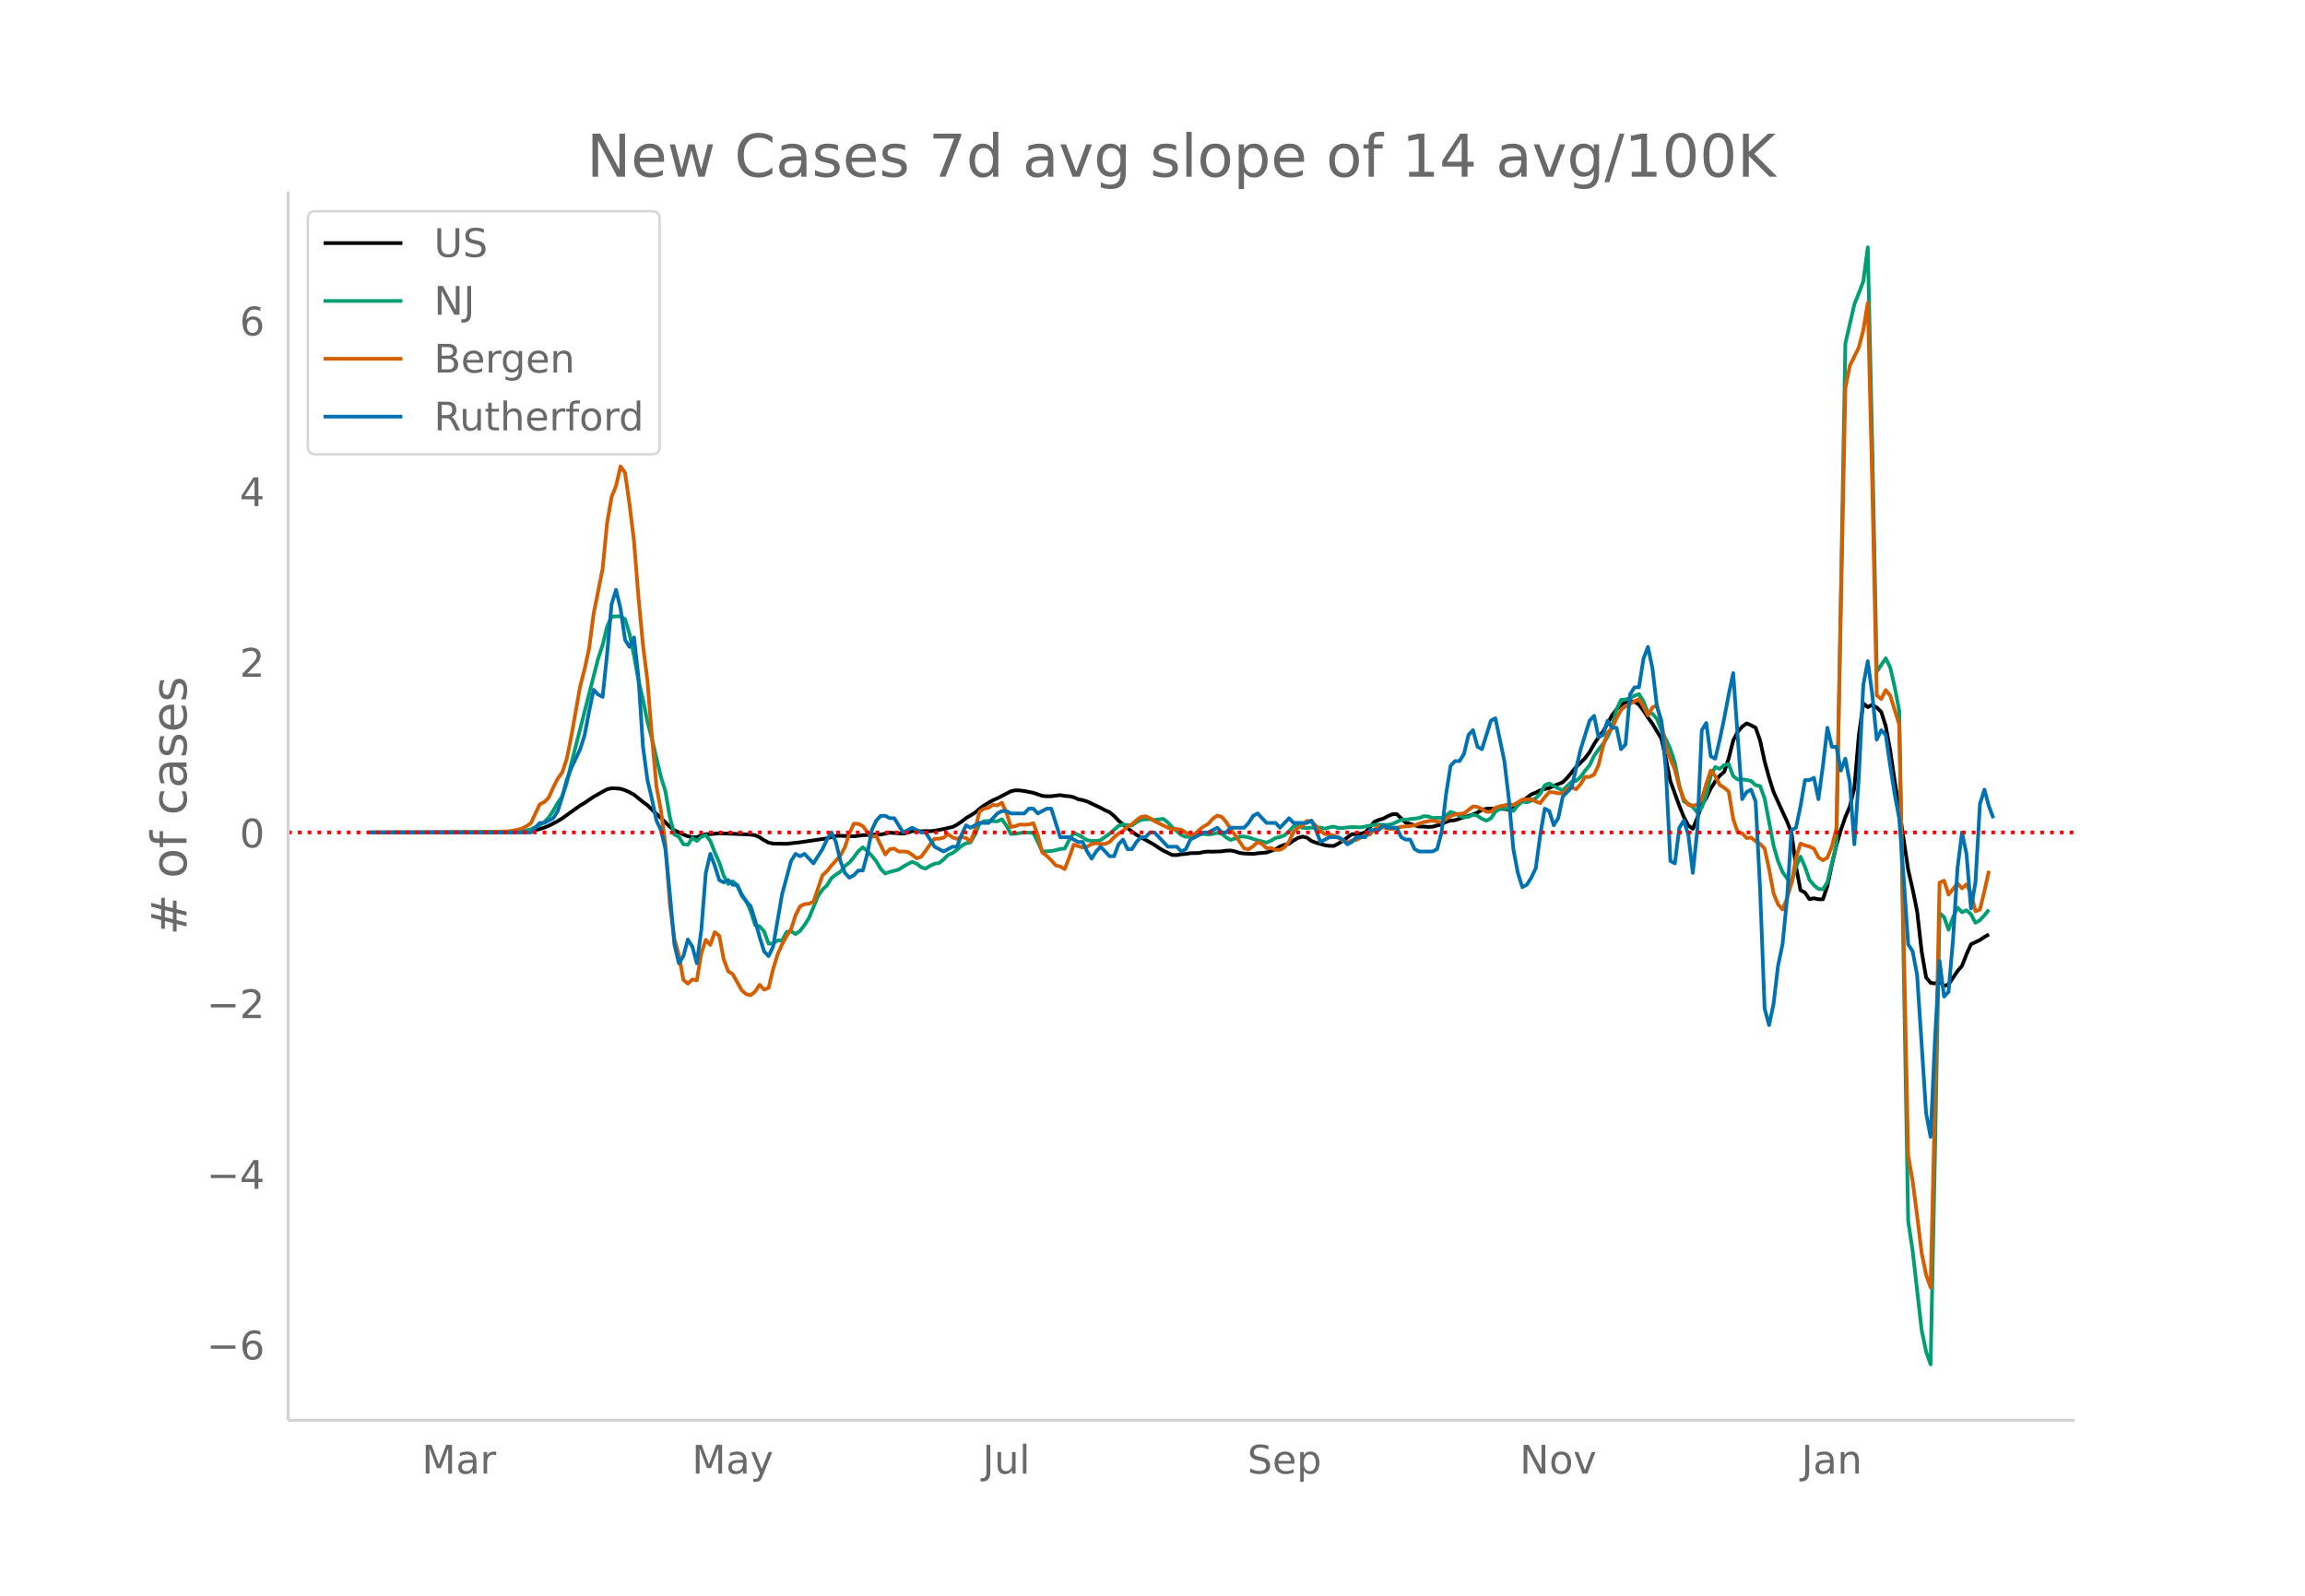 <svg height="864" viewBox="0 0 936 648" width="1248" xmlns="http://www.w3.org/2000/svg" xmlns:xlink="http://www.w3.org/1999/xlink"><defs><style>*{stroke-linecap:butt;stroke-linejoin:round}</style></defs><g id="figure_1"><path d="M0 648h936V0H0z" fill="#fff" id="patch_1"/><g id="axes_1"><path d="M117 576.72h725.4V77.76H117z" fill="none" id="patch_2"/><path clip-path="url(#pb5a81a6f9a)" d="M149.973 338.04l52.829-.105 7.287-.188 3.643-.166 1.822-.177 1.822-.31 1.821-.46 1.822-.578 1.822-.725 3.643-1.897 1.822-1.119 7.287-5.229 1.821-1.062 3.644-2.495 5.465-3.033 1.821-.4 1.822.044 1.822.176 1.821.566 1.822.823 1.822.998 3.643 2.955 1.822 1.327 3.643 3.54 1.822 1.61 3.643 3.612 1.822 1.415 3.644 1.7 1.821.705 1.822.48 1.822-.067 1.821-.726 1.822-.499 1.822-.044 3.643-.325 7.287.258 5.465.263 1.822.263 1.821.84 1.822 1.195 1.822.96 1.822.398 5.465.08 5.465-.612 10.93-1.597 3.643-.997 1.822-.05 5.465.207 3.643-.47 3.644-.125 1.822-.137 1.821.02 3.644-.757 5.465.398 1.821-.392 1.822-.647 1.822-.045 1.822.122 1.821-.086 1.822.053 1.822-.178 3.643-.703 3.643-.845 1.822-.907 1.822-1.256 1.822-1.411 3.643-2.189 1.822-1.585 1.821-1.367 3.644-2.144 1.821-.774 5.465-2.853 1.822-.393 1.822.053 1.822.243 3.643.719 3.643 1.24 1.822.172 1.822-.019 3.643-.46 1.822.319 1.822.144 1.821.405 1.822.803 1.822.365 1.821.554 5.465 2.57 1.822.996 1.822.8 1.822 1.481 1.821 1.942 1.822 1.543 1.822 1.384 1.821 1.546 1.822 1.283 7.287 4.07 1.822 1.268 1.821 1.088 3.644 1.772 1.821.01 1.822-.331 1.822-.128 1.821-.304 3.644-.07 1.821-.443 1.822-.136 1.822.047 3.643-.138 1.822-.28 1.822-.056 1.821.358 1.822.625 1.822.232 3.643.15 1.822-.258 3.643-.3 3.644-1.33 1.821-1.115 1.822-.721 1.822-.388 1.821-1.337 1.822-1.042 1.822-.524 1.822.421 1.821 1.361 1.822.672 3.643 1.04 1.822.26 1.822.026 1.821-.964 1.822-1.134 3.644-2.666 3.643-.166 1.822-.62 1.821-1.93 1.822-2.298 1.822-.79 1.821-.52 1.822-.993 1.822-.769 1.821-.088 3.644 3.501 5.465 1.574 1.822-.003 1.821.155 1.822-.094 3.643-.95 1.822-1.01 1.822-.526 1.822-.144 3.643-1.279 1.822-.453 1.821-.623 1.822-.758 1.822-1.091 1.821-.46 1.822-.074 3.644.156 1.821-.025 1.822.365 1.822-.49 1.821-1.69 3.644-2.679 1.821-1.386 1.822-.706 1.822-.946 1.822-.532 1.821-.41 1.822-.853 3.643-1.459 1.822-1.81 3.643-4.412 3.644-3.624 1.821-2.425 1.822-3.283 1.822-2.725 1.822-2.348 3.643-6.572 1.822-2.42 1.821-1.833 1.822-1.106 1.822-.39 1.821.178 1.822 1.225 1.822 2.413 1.822 2.81 1.821 2.553 3.644 6.029 1.821 8.244 1.822 9.063 3.643 10.035 1.822 4.515 1.822 3.414 1.822 1.335 1.821-4.423 1.822-5.36 1.822-2.709 1.821-3.857 1.822-2.893 1.822-2.307 1.821-1.579 1.822-5.489 1.822-7.229 1.822-3.5 1.821-2.114 1.822-1.35 1.822.789 1.821.98 1.822 5.223 1.822 8.441 1.821 6.629 1.822 5.824 3.643 8.017 1.822 3.917 1.822 4.738 1.822 13.56 1.821 9.605 1.822 1.008 1.822 2.661 1.821-.37 1.822.416 1.822-.012 1.821-5.376 1.822-8.808 1.822-7.66 1.822-6.277 1.821-5.26 1.822-4.27 1.822-7.439 1.821-21.427 1.822-13.008 1.822 1.505 1.821-.956 1.822 1.145 1.822 1.75 1.822 5.757 1.821 9.964 1.822 12.434 1.822 11.506 3.643 24.433 1.822 7.954 1.821 8.985 1.822 16.18 1.822 10.62 1.822 2.206 1.821.236 1.822-.753 1.822 1.776 1.821-.643 3.644-5.407 1.821-2.107 1.822-4.696 1.822-4.063 3.643-1.752 1.822-1.252 1.822-1.014h0" fill="none" stroke="#000" stroke-linecap="round" stroke-width="1.5" id="line2d_1"/><path clip-path="url(#pb5a81a6f9a)" d="M149.973 338.04l54.65-.098 5.466-.227 1.821-.187 1.822-.32 1.822-.474 3.643-1.772 1.822-1.1 1.822-1.927 1.821-2.787 1.822-3.15 1.822-2.579 1.821-5.418 1.822-7.823 10.93-42.716 1.822-5.523 1.822-7.427 1.821-4.138 3.644-.113 1.821 1.152 1.822 6.005 1.822 8.844 1.822 10.066 1.821 7.745 1.822 9.031 1.822 6.939 3.643 15.472 1.822 5.834 1.821 10.564 1.822 6.92 1.822.998 1.822 2.964 1.821.229 1.822-2.771 1.822 1.228 1.821-1.674 1.822-.709 1.822 2.365 1.821 4.64 1.822 4.144 1.822 5.35 1.822 3.367 1.821-1.1 1.822 1.713 1.822 4.112 1.821 2.152 1.822 4.116 1.822 5.699 1.821.51 1.822 2.081 1.822 4.945 1.822-.058 1.821-1.254 1.822.046 1.822-3.434 1.821-.37 1.822 1.186 1.822-1.272 1.821-2.394 1.822-2.86 3.643-8.862 1.822-2.661 1.822-1.716 1.822-2.95 1.821-1.453 1.822-1.133 1.822-2.353 1.821-1.34 1.822-2.219 1.822-2.44 1.821-1.622 1.822 1.529 1.822 1.946 1.822 2.251 1.821 3.114 1.822 1.837 1.822-.643 3.643-.95 1.822-1.196 1.821-1.04 1.822-.883 1.822.689 1.822 1.463 1.821.551 1.822-1.138 1.822-.842 1.821-.273 1.822-1.447 1.822-1.837 1.821-.733 1.822-1.397 1.822-1.57 1.822-1.026 1.821-.354 1.822-3.185 1.822-4.385 1.821-1.043 1.822-.125 3.643.19 1.822-.851 1.822 2.56 1.821 3.394 1.822-.124 3.644-.456 3.643.14 1.822 3.668 1.821 3.941 3.644-.239 1.821-.332 1.822-.494 1.822-.169 1.822-3.493 1.821-2.815 1.822.749 1.822.995 1.821 1.18 1.822.27 1.822.035 1.821-.342 3.644-2.588 3.643-3.177 1.822-.633 1.822.297 1.821.153 1.822-1.346 1.822-.923 1.821-.22 1.822-.089 1.822.335 3.643-.434 1.822 1.499 1.822 1.968 3.643 3.09 1.822.75 1.821-.173 1.822-.683 1.822-.263 1.821-.063 1.822.185 1.822-.184 1.822-.503 1.821.38 1.822 1.523 1.822 1.015 1.821-.601 1.822-.725 1.822-.061 1.821.394 3.644 1.166 3.643.894 1.822-.764 1.822-1.083 1.821-.42 1.822-.683 1.822-1.65 1.821-1.987 1.822-.19 1.822.776 1.822.09 3.643-.252 1.822.114 1.821.406 1.822-.52 1.822-.292 1.821.555 1.822-.018 1.822-.239 1.822-.125 3.643.091 5.465-.997 1.822-.08 3.643.138 1.822-.4 3.643-1.688 1.822-.072 5.465-.673 1.822-.724 1.821.085 1.822.665 1.822-.153 1.821.068 1.822-.94 1.822-1.499 1.822.613 1.821.98 1.822.655 1.822-.24 1.821-.913 1.822.492 1.822 1.242 1.821.744 1.822-.933 1.822-2.721 1.822-1.19 1.821-.233 1.822.404 1.822.762 1.821-2.325 1.822-1.566 1.822.408 1.821-.729 1.822-1.015 1.822-1.841 1.822-3.386 1.821-.737 3.644 2.005 1.821.784 3.644-3.507 1.821-.34 1.822-1.62 1.822-2.549 1.821-2.153 1.822-3.902 1.822-2.54 1.822-2.237 1.821-2.88 1.822-3.985 1.822-7.182 1.821-3.822 1.822-.16 1.822-.574 1.821-.983 1.822-.641 1.822 2.944 1.822 4.703 1.821.335 1.822 2.054 1.822 4.62 1.821 3.694 1.822 3.993 1.822 5.544 1.821 9.3 1.822 6.38 1.822.936 1.822 1.32 1.821 2.22 1.822-1.93 1.822-5.065 1.821-7.897 1.822-3.527 1.822.733 1.821-1.545 1.822-.38 1.822 4.869 1.822 1.391 1.821-.072 1.822.241 1.822.428 1.821 1.686 1.822.38 1.822 4.99 3.643 19.177 1.822 6.31 1.821 4.445 1.822 2.557 1.822 1.852 1.822-6.567 1.821-4.118 1.822 4.154 1.822 5.257 1.821 2.185 1.822 1.523 1.822.143 1.821-2.89 3.644-15.22 3.643-203.525 3.644-15.837 1.821-4.558 1.822-4.873 1.822-13.78 1.821 80.61 1.822 91.681 3.644-5.42 1.821 3.734 1.822 8.004 1.822 9.523 3.643 207.19 1.822 12.22 3.643 32.07 1.822 8.83 1.822 5.158 1.821-87.99 1.822-95.289 1.822 1.648 1.821 5.116 1.822-5.03 1.822-3.941 1.821 1.863 1.822-.76 1.822 1.614 1.821 3.437 1.822-1.049 1.822-1.978 1.822-2.31h0" fill="none" stroke="#009e73" stroke-linecap="round" stroke-width="1.5" id="line2d_2"/><path clip-path="url(#pb5a81a6f9a)" d="M149.973 338.04l43.72-.095 7.287-.133 5.465-.247 3.644-.588 1.821-.53 1.822-.93 1.822-1.233 3.643-7.7 1.822-.872 1.822-1.878 1.821-4.077 1.822-3.585 1.822-2.522 1.821-5.462 1.822-8.97 3.644-20.578 1.821-6.998 1.822-8.478 1.822-13.958 3.643-18.226 1.822-18.624 1.821-10.564 1.822-4.57 1.822-7.852 1.821 2.617 1.822 12.745 1.822 15.077 1.822 22.93 1.821 19.23 1.822 14.585 1.822 22.758 1.821 20.065 1.822 9.71 1.822 13.75 1.821 24.542 1.822 13.977 1.822 6.449 1.822 10.07 1.821 1.536 1.822-1.706 1.822.379 1.821-10.943 1.822-5.52 1.822 2.087 1.821-5.177 1.822 1.46 1.822 9.615 1.822 4.818 1.821 1.137 3.644 6.506 1.821 1.63 1.822.437 1.822-1.517 1.821-2.712 1.822 1.972 1.822-.74 1.822-7.548 1.821-6.03 1.822-4.116 1.822-3.3 1.821-2.826 1.822-5.614 1.822-3.66 1.821-.892 1.822-.19 1.822-.777 3.643-10.753 1.822-1.67 1.822-2.275 3.643-4.078 1.822-3.394 1.821-5.576 1.822-3.964 1.822.057 1.821.91 1.822 2.485 1.822 1.84 1.822-.285 3.643 7.491 1.822-2.124 1.821-.284 1.822 1.232 1.822-.038 1.821.152 1.822 1.195 1.822 1.441 1.822-.645 1.821-2.427 1.822-2.636 1.822-2.276 1.821.019 1.822-.417 1.822-1.442 1.821 1.328 1.822.607 1.822-.816 1.822.455 1.821 1.423 1.822-4.59 1.822-7.624 1.821-1.119 1.822-.398 1.822-1.176 1.821.228 1.822-1.12 1.822 4.06 1.821 5.84 1.822-.36 1.822-.664 1.822.095 1.821-.114 1.822-.512 1.822 4.855 1.821 7.018 1.822 1.384 1.822 1.82 1.821 2.05 1.822.473 1.822 1.043 1.822-4.646 1.821-5.273 3.644 1.138 1.821-.341 1.822-1.024 1.822-.398 1.821.379 1.822-.057 1.822-.797 1.822-1.877 1.821-1.555 1.822-1.1 1.822-1.67 1.821-1.023 1.822-1.612 1.822-1.328 1.821-.285 1.822.778 1.822 1.195 5.465 2.693 1.822.569 1.821-.019 1.822.322 3.643 2.2 1.822-.569 1.822-1.63 1.821-1.423 1.822-.986 1.822-2.143 1.822-1.233 1.821.474 1.822 2.124 1.822 2.997 1.821 2.37 3.644 5.33 1.821.398 1.822-1.29 1.822-1.63 1.822.777 1.821 1.65 1.822-.038 1.822.74 1.821-.02 1.822-1.024 1.822-2.294 1.821-3.926 1.822-1.707 1.822-.872 1.822-1.935 1.821.247 1.822 1.706 1.822 2.106 1.821 1.346 1.822.02 1.822.644 1.821.853 1.822 1.176 1.822.588 1.822-.664 1.821-.246 3.644-2.03 1.821-.208 1.822-1.935 1.822-1.479 3.643 1.005 1.822.171 3.643-.872 3.644-.36 1.821-.266 3.644-1.309 3.643-.607 1.822.455 1.821.19 3.644-2.465 1.822-.645 1.821-.285 1.822-.151 3.643-2.845 1.822.227 1.822.854 1.821 1.1 1.822-.02 1.822-1.63 1.822-.588 1.821-.342 1.822-.512 1.822.323 3.643-2.181 3.643-.114 1.822.891 1.822.664 1.822-2.446 1.821-2.03 1.822.076 1.822.398 1.821-.018 1.822-1.821 1.822-.607 1.821.815 1.822-2.143 1.822-2.882 1.821-.02 1.822-.948 1.822-3.944 1.822-7.606 1.821-5.5 1.822-1.687 1.822-4.21 1.821-3.244 1.822-1.555 5.465-2.902 1.822 3.035 1.822 3.66 1.821-3.319 1.822-.796 1.822 7.055 1.821 9.862 1.822 4.95 1.822 4.134 1.821 7.245 1.822 4.78 1.822 2.389 1.822.208 1.821-.17 1.822-2.428 1.822-6.145 1.821-5.443 1.822 2.295 1.822 3.566 1.821 1.119 1.822 1.574 1.822 11.113 1.822 5.425 1.821.398 1.822 1.953 1.822-.19 1.821 1.442 1.822 1.119 1.822 1.896 1.821 8.307 1.822 9.9 1.822 4.438 1.821 2.086 1.822-4.532 1.822-6.202 1.822-10.298 1.821-5.747 1.822.74 1.822.493 1.821.853 1.822 3.49 1.822 1.214 1.821-1.1 1.822-4.514 1.822-7.358 3.643-178.692 1.822-9.199 3.643-7.396 1.822-7.017 1.822-11.02 1.821 73.681 1.822 85.648 1.822 1.48 1.822-3.623 1.821 2.238 3.644 11.72 3.643 174.937 1.822 10.602 1.821 13.958 1.822 15.097 1.822 8.933 1.822 5.082 1.821-77.568 1.822-86.786 1.822-.815 1.821 5.651 3.644-4.532 1.821 1.991 1.822-1.593 1.822 3.622 1.821 7.302 1.822-.74 1.822-7.529 1.822-8.193h0" fill="none" stroke="#d55e00" stroke-linecap="round" stroke-width="1.5" id="line2d_3"/><path clip-path="url(#pb5a81a6f9a)" d="M149.973 338.04h65.58l3.644-3.864h1.822l3.643-1.932 1.822-2.898 1.822-5.796 1.821-6.761 1.822-4.83 3.644-7.727 1.821-5.796 1.822-9.66 1.822-8.693 1.821 1.932 1.822.966 1.822-17.387 1.821-20.285 1.822-5.795 1.822 7.727 1.821 12.557 1.822 2.898 1.822-3.864 1.822 16.421 1.821 28.013 1.822 13.523 1.822 7.727 1.821 8.694 1.822 3.863 1.822 7.728 1.821 18.353 1.822 20.285 1.822 7.727 1.822-2.898 1.821-6.761 1.822 2.897 1.822 6.762 1.821-13.523 1.822-23.183 1.822-7.727 1.821 4.83 1.822 5.795 1.822.966 1.822-.966 1.821 1.932h1.822l1.822 3.864 1.821 2.898 1.822 1.932 1.822 5.795 1.821 6.762 1.822 5.795 1.822 1.932 1.822-3.864 3.643-21.25 3.643-13.523 1.822-2.898 1.822.966 1.821-.966 3.644 3.864 3.643-5.796 1.822-3.864 1.822-2.898 1.821 3.864 1.822 7.728 1.822 4.83 1.821 1.931 1.822-.966 1.822-1.932h1.821l1.822-6.761 1.822-9.66 1.822-3.863 1.821-1.932h1.822l1.822.966h1.821l3.644 5.795 3.643-1.931 3.644 1.931h1.821l3.644 5.796 3.643 1.932 3.643-1.932h1.822l1.822-4.83 1.822-3.863 1.821.966 3.644-1.932h3.643l3.643-3.864 1.822-.966h1.822l1.821.966h5.466l1.821-1.932h1.822l1.822 1.932 3.643-1.932h1.822l3.643 11.591h3.644l3.643 1.932h1.822l1.821 3.864 1.822 2.898 1.822-2.898 1.821-1.932 3.644 3.864h1.822l1.821-4.83 1.822-1.932 1.822 3.864h1.821l1.822-2.898 1.822-1.932h1.821l1.822-1.932h1.822l5.465 5.796h3.643l1.822 1.932 1.822-.966 1.821-3.864 5.465-2.898h1.822l3.644-1.931 1.821 1.931h1.822l1.822-1.931h5.465l1.821-1.932 1.822-2.898 1.822-.966 3.643 3.864h3.644l1.821 1.932 3.644-3.864 1.821 1.932h5.466l1.821-.966 1.822 3.863 1.822 4.83 3.643-1.932h3.643l1.822.966 1.822 1.932 1.822-.966 1.821-1.932h3.644l1.821-2.898h3.644l1.821-1.931 1.822.966h3.643l1.822 3.863 1.822.966h1.822l1.821 3.864 1.822.966h5.465l1.822-.966 1.821-6.762 1.822-15.455 1.822-11.59 1.822-1.933h1.821l1.822-2.898 1.822-7.727 1.821-1.932 1.822 6.762 1.822.966 3.643-11.592 1.822-.966 3.643 17.387 1.822 15.455 1.822 20.285 1.821 9.66 1.822 5.795 1.822-.966 1.821-2.898 1.822-3.863 1.822-13.524 1.822-10.625 1.821.966 1.822 5.796 1.822-2.898 1.821-8.694 3.644-3.863 3.643-15.455 3.643-11.592 1.822-1.932 1.822 8.694 1.822-.966 1.821-5.796 1.822 2.898h1.822l1.821 8.694 1.822-1.932 1.822-20.285 1.821-2.898h1.822l1.822-11.591 1.822-4.83 1.821 8.694 1.822 15.455 1.822 5.795 1.821 20.285 1.822 36.706 1.822.966 1.821-14.49 1.822-2.897 1.822 5.795 1.822 15.455 1.821-17.387 1.822-40.569 1.822-2.898 1.821 13.523 1.822.966 1.822-7.727 1.821-8.694 1.822-9.659 1.822-8.693 3.643 51.194 1.822-2.898 1.822-.965 1.821 4.83 1.822 35.739 1.822 48.297 1.821 6.761 1.822-8.693 1.822-15.455 1.821-8.693 1.822-18.353 1.822-28.013 1.822-.965 1.821-8.694 1.822-10.625h1.822l1.821-.966 1.822 8.693 1.822-13.523 1.821-15.455 1.822 7.728h1.822l1.822 9.659 1.821-4.83 1.822 9.66 1.822 25.114 1.821-27.046 1.822-37.672 1.822-9.66 1.821 13.524 1.822 18.353 1.822-3.864 1.822 1.932 1.821 12.557 1.822 11.591 1.822 9.66 1.821 24.148 1.822 27.047 1.822 2.897 1.821 9.66 3.644 56.024 1.822 9.66 1.821-40.57 1.822-30.91 1.822 14.49 1.821-1.933 1.822-21.25 1.822-28.978 1.821-14.49 1.822 8.694 1.822 22.216 1.821-10.625 1.822-31.876 1.822-5.795 1.822 6.761 1.821 4.83h0" fill="none" stroke="#0072b2" stroke-linecap="round" stroke-width="1.5" id="line2d_4"/><path clip-path="url(#pb5a81a6f9a)" d="M117 338.04h725.4" fill="none" stroke="red" stroke-dasharray="1.5,2.475" stroke-width="1.5" id="line2d_5"/><path d="M117 576.72V77.76" fill="none" stroke="#d3d3d3" stroke-linecap="square" stroke-width="1.25" id="patch_3"/><path d="M117 576.72h725.4" fill="none" stroke="#d3d3d3" stroke-linecap="square" stroke-width="1.25" id="patch_4"/><g id="matplotlib.axis_1"><g id="xtick_1"><g transform="matrix(.16 0 0 -.16 171.313 598.378)" fill="#696969" id="text_1"><defs><path d="M9.813 72.906h14.703l18.593-49.61 18.703 49.61h14.704V0H66.89v64.016l-18.797-50h-9.907l-18.796 50V0H9.813z" id="DejaVuSans-77"/><path d="M34.281 27.484q-10.89 0-15.093-2.484-4.204-2.484-4.204-8.5 0-4.781 3.157-7.594 3.156-2.797 8.562-2.797 7.485 0 12 5.297 4.516 5.297 4.516 14.078v2zm17.922 3.72V0H43.22v8.297Q40.14 3.328 35.547.953q-4.594-2.375-11.234-2.375-8.391 0-13.36 4.719Q6 8.016 6 15.922q0 9.219 6.172 13.906 6.187 4.688 18.437 4.688h12.61v.89q0 6.203-4.078 9.594-4.078 3.39-11.453 3.39-4.688 0-9.141-1.124-4.438-1.125-8.531-3.375v8.312q4.921 1.906 9.562 2.844 4.64.953 9.031.953 11.875 0 17.735-6.156 5.86-6.14 5.86-18.64z" id="DejaVuSans-97"/><path d="M41.11 46.297q-1.516.875-3.297 1.281Q36.03 48 33.89 48q-7.625 0-11.703-4.953-4.079-4.953-4.079-14.234V0H9.08v54.688h9.03v-8.5q2.844 4.984 7.375 7.39Q30.031 56 36.531 56q.922 0 2.047-.125 1.125-.11 2.484-.36z" id="DejaVuSans-114"/></defs><use xlink:href="#DejaVuSans-77"/><use x="86.279" xlink:href="#DejaVuSans-97"/><use x="147.559" xlink:href="#DejaVuSans-114"/></g></g><g id="xtick_2"><g transform="matrix(.16 0 0 -.16 280.99 598.378)" fill="#696969" id="text_2"><defs><path d="M32.172-5.078q-3.797-9.766-7.422-12.735-3.61-2.984-9.656-2.984H7.906v7.516h5.282q3.703 0 5.75 1.765Q21-9.766 23.483-3.219l1.61 4.094-22.11 53.813H12.5l17.094-42.766 17.093 42.766h9.516z" id="DejaVuSans-121"/></defs><use xlink:href="#DejaVuSans-77"/><use x="86.279" xlink:href="#DejaVuSans-97"/><use x="147.559" xlink:href="#DejaVuSans-121"/></g></g><g id="xtick_3"><g transform="matrix(.16 0 0 -.16 399.001 598.378)" fill="#696969" id="text_3"><defs><path d="M9.813 72.906h9.859V5.078q0-13.187-5-19.14-5-5.954-16.094-5.954h-3.75v8.297h3.078q6.531 0 9.219 3.672Q9.813-4.39 9.813 5.078z" id="DejaVuSans-74"/><path d="M8.5 21.578v33.11h8.984V21.922q0-7.766 3.016-11.656 3.031-3.875 9.094-3.875 7.265 0 11.484 4.64 4.234 4.64 4.234 12.656v31h8.985V0h-8.984v8.406Q42.047 3.422 37.718 1q-4.313-2.422-10.032-2.422-9.421 0-14.312 5.86Q8.5 10.296 8.5 21.578zM31.11 56z" id="DejaVuSans-117"/><path d="M9.422 75.984h8.984V0H9.422z" id="DejaVuSans-108"/></defs><use xlink:href="#DejaVuSans-74"/><use x="29.492" xlink:href="#DejaVuSans-117"/><use x="92.871" xlink:href="#DejaVuSans-108"/></g></g><g id="xtick_4"><g transform="matrix(.16 0 0 -.16 506.519 598.378)" fill="#696969" id="text_4"><defs><path d="M53.516 70.516V60.89q-5.61 2.687-10.594 4-4.984 1.328-9.625 1.328-8.047 0-12.422-3.125t-4.375-8.89q0-4.845 2.906-7.313 2.907-2.453 11.016-3.97l5.953-1.218q11.031-2.11 16.281-7.406 5.25-5.297 5.25-14.172 0-10.61-7.11-16.078-7.093-5.469-20.812-5.469-5.172 0-11.015 1.172Q13.14.922 6.89 3.219v10.156q6-3.36 11.765-5.078 5.766-1.703 11.328-1.703 8.438 0 13.032 3.312 4.593 3.328 4.593 9.485 0 5.359-3.297 8.39-3.296 3.032-10.812 4.547L27.484 33.5q-11.03 2.188-15.968 6.875-4.922 4.688-4.922 13.047 0 9.672 6.812 15.234 6.813 5.563 18.766 5.563 5.14 0 10.453-.938 5.328-.922 10.89-2.765z" id="DejaVuSans-83"/><path d="M56.203 29.594v-4.39H14.891q.593-9.282 5.593-14.142 5-4.859 13.938-4.859 5.172 0 10.031 1.266 4.86 1.265 9.656 3.812v-8.5Q49.266.734 44.187-.344 39.11-1.422 33.892-1.422q-13.094 0-20.735 7.61-7.64 7.625-7.64 20.625 0 13.421 7.25 21.296Q20.016 56 32.328 56q11.031 0 17.453-7.11 6.422-7.093 6.422-19.296zm-8.984 2.64q-.094 7.36-4.125 11.75-4.032 4.407-10.672 4.407-7.516 0-12.031-4.25-4.516-4.25-5.203-11.97z" id="DejaVuSans-101"/><path d="M18.11 8.203v-29H9.077v75.484h9.031v-8.296q2.844 4.875 7.157 7.234Q29.594 56 35.594 56q9.968 0 16.187-7.906 6.235-7.907 6.235-20.797T51.78 6.484q-6.218-7.906-16.187-7.906-6 0-10.328 2.375-4.313 2.375-7.157 7.25zm30.578 19.094q0 9.906-4.079 15.547-4.078 5.64-11.203 5.64-7.14 0-11.218-5.64-4.079-5.64-4.079-15.547 0-9.906 4.078-15.547 4.079-5.64 11.22-5.64 7.124 0 11.202 5.64t4.078 15.547z" id="DejaVuSans-112"/></defs><use xlink:href="#DejaVuSans-83"/><use x="63.477" xlink:href="#DejaVuSans-101"/><use x="125" xlink:href="#DejaVuSans-112"/></g></g><g id="xtick_5"><g transform="matrix(.16 0 0 -.16 617.108 598.378)" fill="#696969" id="text_5"><defs><path d="M9.813 72.906h13.28l32.329-60.984v60.984h9.562V0h-13.28L19.39 60.984V0H9.813z" id="DejaVuSans-78"/><path d="M30.61 48.39q-7.22 0-11.422-5.64-4.204-5.64-4.204-15.453 0-9.813 4.172-15.453 4.188-5.64 11.453-5.64 7.188 0 11.375 5.655 4.203 5.672 4.203 15.438 0 9.719-4.203 15.406-4.187 5.688-11.375 5.688zm0 7.61q11.718 0 18.406-7.625 6.703-7.61 6.703-21.078 0-13.422-6.703-21.078-6.688-7.64-18.407-7.64-11.765 0-18.437 7.64-6.656 7.656-6.656 21.078 0 13.469 6.656 21.078Q18.844 56 30.609 56z" id="DejaVuSans-111"/><path d="M2.984 54.688H12.5L29.594 8.797l17.093 45.89h9.516L35.687 0H23.485z" id="DejaVuSans-118"/></defs><use xlink:href="#DejaVuSans-78"/><use x="74.805" xlink:href="#DejaVuSans-111"/><use x="135.986" xlink:href="#DejaVuSans-118"/></g></g><g id="xtick_6"><g transform="matrix(.16 0 0 -.16 731.514 598.378)" fill="#696969" id="text_6"><defs><path d="M54.89 33.016V0h-8.984v32.719q0 7.765-3.031 11.61-3.031 3.858-9.078 3.858-7.281 0-11.484-4.64-4.204-4.625-4.204-12.64V0H9.08v54.688h9.03v-8.5q3.235 4.937 7.594 7.374Q30.078 56 35.797 56q9.422 0 14.25-5.828 4.844-5.828 4.844-17.156z" id="DejaVuSans-110"/></defs><use xlink:href="#DejaVuSans-74"/><use x="29.492" xlink:href="#DejaVuSans-97"/><use x="90.771" xlink:href="#DejaVuSans-110"/></g></g></g><g id="matplotlib.axis_2"><g id="ytick_1"><g transform="matrix(.16 0 0 -.16 83.912 552.03)" fill="#696969" id="text_7"><defs><path d="M10.594 35.5h62.593v-8.297H10.594z" id="DejaVuSans-8722"/><path d="M33.016 40.375q-6.641 0-10.532-4.547-3.875-4.531-3.875-12.437 0-7.86 3.875-12.438 3.891-4.562 10.532-4.562 6.64 0 10.515 4.562 3.875 4.578 3.875 12.438 0 7.906-3.875 12.437-3.875 4.547-10.515 4.547zm19.578 30.922v-8.984q-3.719 1.75-7.5 2.671-3.782.938-7.5.938-9.766 0-14.922-6.594-5.14-6.594-5.875-19.922 2.875 4.25 7.219 6.516 4.359 2.266 9.578 2.266 10.984 0 17.36-6.672 6.374-6.657 6.374-18.125 0-11.235-6.64-18.032-6.641-6.78-17.672-6.78-12.657 0-19.344 9.687-6.688 9.703-6.688 28.109 0 17.281 8.204 27.563 8.203 10.28 22.015 10.28 3.719 0 7.5-.734t7.89-2.187z" id="DejaVuSans-54"/></defs><use xlink:href="#DejaVuSans-8722"/><use x="83.789" xlink:href="#DejaVuSans-54"/></g></g><g id="ytick_2"><g transform="matrix(.16 0 0 -.16 83.912 482.726)" fill="#696969" id="text_8"><defs><path d="M37.797 64.313L12.89 25.39h24.906zm-2.594 8.593H47.61V25.391h10.407v-8.203H47.609V0h-9.812v17.188H4.89v9.515z" id="DejaVuSans-52"/></defs><use xlink:href="#DejaVuSans-8722"/><use x="83.789" xlink:href="#DejaVuSans-52"/></g></g><g id="ytick_3"><g transform="matrix(.16 0 0 -.16 83.912 413.422)" fill="#696969" id="text_9"><defs><path d="M19.188 8.297h34.421V0H7.33v8.297q5.609 5.812 15.296 15.594 9.703 9.797 12.188 12.64 4.734 5.313 6.609 9 1.89 3.688 1.89 7.25 0 5.813-4.078 9.469-4.078 3.672-10.625 3.672-4.64 0-9.797-1.61-5.14-1.609-11-4.89v9.969Q13.767 71.78 18.938 73q5.188 1.219 9.485 1.219 11.328 0 18.062-5.672 6.735-5.656 6.735-15.125 0-4.5-1.688-8.531-1.672-4.016-6.125-9.485-1.218-1.422-7.765-8.187-6.532-6.766-18.453-18.922z" id="DejaVuSans-50"/></defs><use xlink:href="#DejaVuSans-8722"/><use x="83.789" xlink:href="#DejaVuSans-50"/></g></g><g id="ytick_4"><g transform="matrix(.16 0 0 -.16 97.32 344.118)" fill="#696969" id="text_10"><defs><path d="M31.781 66.406q-7.61 0-11.453-7.5Q16.5 51.422 16.5 36.375q0-14.984 3.828-22.484 3.844-7.5 11.453-7.5 7.672 0 11.5 7.5 3.844 7.5 3.844 22.484 0 15.047-3.844 22.531-3.828 7.5-11.5 7.5zm0 7.813q12.266 0 18.735-9.703 6.468-9.688 6.468-28.141 0-18.406-6.468-28.11-6.47-9.687-18.735-9.687-12.25 0-18.718 9.688-6.47 9.703-6.47 28.109 0 18.453 6.47 28.14Q19.53 74.22 31.78 74.22z" id="DejaVuSans-48"/></defs><use xlink:href="#DejaVuSans-48"/></g></g><g id="ytick_5"><use xlink:href="#DejaVuSans-50" transform="matrix(.16 0 0 -.16 97.32 274.814)" fill="#696969" id="text_11"/></g><g id="ytick_6"><use xlink:href="#DejaVuSans-52" transform="matrix(.16 0 0 -.16 97.32 205.51)" fill="#696969" id="text_12"/></g><g id="ytick_7"><use xlink:href="#DejaVuSans-54" transform="matrix(.16 0 0 -.16 97.32 136.206)" fill="#696969" id="text_13"/></g><g transform="matrix(0 -.2 -.2 0 75.753 379.813)" fill="#696969" id="text_14"><defs><path d="M51.125 44H36.922l-4.11-16.313h14.313zm-7.328 27.781l-5.078-20.265h14.265L58.11 71.78h7.813L60.89 51.516h15.234V44h-17.14l-4-16.313h15.53V20.22H53.079L48 0h-7.813l5.032 20.219H30.906L25.875 0h-7.86l5.079 20.219H7.719v7.468h17.187L29 44H13.281v7.516h17.625l4.985 20.265z" id="DejaVuSans-35"/><path d="M37.11 75.984V68.5h-8.594q-4.828 0-6.72-1.953-1.874-1.953-1.874-7.031v-4.828h14.797v-6.985H19.922V0H10.89v47.703H2.297v6.984h8.594V58.5q0 9.125 4.25 13.297 4.25 4.187 13.468 4.187z" id="DejaVuSans-102"/><path d="M48.781 52.594v-8.407q-3.812 2.11-7.64 3.157-3.828 1.047-7.735 1.047-8.75 0-13.593-5.547-4.829-5.532-4.829-15.547 0-10.016 4.829-15.563 4.843-5.53 13.593-5.53 3.907 0 7.735 1.046 3.828 1.047 7.64 3.156V2.094Q45.016.344 40.984-.531q-4.015-.89-8.562-.89-12.36 0-19.64 7.765-7.266 7.765-7.266 20.953 0 13.375 7.343 21.031Q20.22 56 33.016 56q4.14 0 8.093-.86 3.953-.843 7.672-2.546z" id="DejaVuSans-99"/><path d="M44.281 53.078v-8.5q-3.797 1.953-7.906 2.922-4.094.984-8.5.984-6.688 0-10.031-2.047-3.344-2.046-3.344-6.156 0-3.125 2.39-4.906 2.391-1.781 9.626-3.39l3.078-.688q9.562-2.047 13.593-5.781 4.032-3.735 4.032-10.422 0-7.625-6.032-12.078-6.03-4.438-16.578-4.438-4.39 0-9.156.86Q10.688.296 5.422 2v9.281q4.984-2.594 9.812-3.89 4.829-1.282 9.579-1.282 6.343 0 9.75 2.172 3.421 2.172 3.421 6.125 0 3.656-2.468 5.61-2.453 1.953-10.813 3.765l-3.125.735q-8.344 1.75-12.062 5.39-3.704 3.64-3.704 9.985 0 7.718 5.47 11.906Q16.75 56 26.811 56q4.97 0 9.36-.734 4.406-.72 8.11-2.188z" id="DejaVuSans-115"/></defs><use xlink:href="#DejaVuSans-35"/><use x="83.789" xlink:href="#DejaVuSans-32"/><use x="115.576" xlink:href="#DejaVuSans-111"/><use x="176.758" xlink:href="#DejaVuSans-102"/><use x="211.963" xlink:href="#DejaVuSans-32"/><use x="243.75" xlink:href="#DejaVuSans-99"/><use x="298.73" xlink:href="#DejaVuSans-97"/><use x="360.01" xlink:href="#DejaVuSans-115"/><use x="412.109" xlink:href="#DejaVuSans-101"/><use x="473.633" xlink:href="#DejaVuSans-115"/></g></g><g transform="matrix(.24 0 0 -.24 238.224 71.76)" fill="#696969" id="text_15"><defs><path d="M4.203 54.688h8.985l11.234-42.672 11.172 42.672h10.593l11.235-42.672 11.187 42.672h8.985L63.28 0H52.688L40.922 44.828 29.109 0H18.5z" id="DejaVuSans-119"/><path d="M64.406 67.281v-10.39q-4.984 4.64-10.625 6.922-5.64 2.296-11.984 2.296-12.5 0-19.14-7.64-6.641-7.64-6.641-22.094 0-14.406 6.64-22.047 6.64-7.64 19.14-7.64 6.345 0 11.985 2.296 5.64 2.297 10.625 6.938V5.609Q59.234 2.094 53.437.33q-5.78-1.75-12.218-1.75-16.563 0-26.094 10.124-9.516 10.14-9.516 27.672 0 17.578 9.516 27.703 9.531 10.14 26.094 10.14 6.531 0 12.312-1.734 5.797-1.734 10.875-5.203z" id="DejaVuSans-67"/><path d="M8.203 72.906h46.875v-4.203L28.61 0H18.312L43.22 64.594H8.203z" id="DejaVuSans-55"/><path d="M45.406 46.39v29.594h8.985V0h-8.985v8.203Q42.578 3.328 38.25.953q-4.313-2.375-10.375-2.375-9.906 0-16.14 7.906-6.22 7.922-6.22 20.813 0 12.89 6.22 20.797Q17.968 56 27.874 56q6.063 0 10.375-2.375 4.328-2.36 7.156-7.234zm-30.61-19.093q0-9.906 4.079-15.547 4.078-5.64 11.203-5.64 7.125 0 11.219 5.64 4.11 5.64 4.11 15.547 0 9.906-4.11 15.547-4.094 5.64-11.219 5.64-7.125 0-11.203-5.64-4.078-5.64-4.078-15.547z" id="DejaVuSans-100"/><path d="M45.406 27.984q0 9.766-4.031 15.125-4.016 5.375-11.297 5.375-7.219 0-11.25-5.375-4.031-5.359-4.031-15.125 0-9.718 4.031-15.093t11.25-5.375q7.281 0 11.297 5.375 4.031 5.375 4.031 15.093zm8.985-21.203q0-13.953-6.203-20.765Q42-20.797 29.203-20.797q-4.734 0-8.937.703-4.203.703-8.157 2.172v8.735q3.954-2.141 7.813-3.157 3.86-1.031 7.86-1.031 8.843 0 13.234 4.61 4.39 4.609 4.39 13.937v4.453q-2.781-4.844-7.125-7.234Q33.938 0 27.875 0 17.828 0 11.672 7.656q-6.156 7.672-6.156 20.328 0 12.688 6.156 20.344Q17.828 56 27.875 56q6.063 0 10.406-2.39 4.344-2.391 7.125-7.22v8.297h8.985z" id="DejaVuSans-103"/><path d="M12.406 8.297h16.11v55.625l-17.532-3.516v8.985l17.438 3.515h9.86V8.296H54.39V0H12.406z" id="DejaVuSans-49"/><path d="M25.39 72.906h8.297L8.297-9.28H0z" id="DejaVuSans-47"/><path d="M9.813 72.906h9.859V42.094L52.39 72.906h12.703L28.906 38.922 67.672 0H54.688L19.672 35.11V0h-9.86z" id="DejaVuSans-75"/></defs><use xlink:href="#DejaVuSans-78"/><use x="74.805" xlink:href="#DejaVuSans-101"/><use x="136.328" xlink:href="#DejaVuSans-119"/><use x="218.115" xlink:href="#DejaVuSans-32"/><use x="249.902" xlink:href="#DejaVuSans-67"/><use x="319.727" xlink:href="#DejaVuSans-97"/><use x="381.006" xlink:href="#DejaVuSans-115"/><use x="433.105" xlink:href="#DejaVuSans-101"/><use x="494.629" xlink:href="#DejaVuSans-115"/><use x="546.729" xlink:href="#DejaVuSans-32"/><use x="578.516" xlink:href="#DejaVuSans-55"/><use x="642.139" xlink:href="#DejaVuSans-100"/><use x="705.615" xlink:href="#DejaVuSans-32"/><use x="737.402" xlink:href="#DejaVuSans-97"/><use x="798.682" xlink:href="#DejaVuSans-118"/><use x="857.861" xlink:href="#DejaVuSans-103"/><use x="921.338" xlink:href="#DejaVuSans-32"/><use x="953.125" xlink:href="#DejaVuSans-115"/><use x="1005.225" xlink:href="#DejaVuSans-108"/><use x="1033.008" xlink:href="#DejaVuSans-111"/><use x="1094.189" xlink:href="#DejaVuSans-112"/><use x="1157.666" xlink:href="#DejaVuSans-101"/><use x="1219.189" xlink:href="#DejaVuSans-32"/><use x="1250.977" xlink:href="#DejaVuSans-111"/><use x="1312.158" xlink:href="#DejaVuSans-102"/><use x="1347.363" xlink:href="#DejaVuSans-32"/><use x="1379.15" xlink:href="#DejaVuSans-49"/><use x="1442.773" xlink:href="#DejaVuSans-52"/><use x="1506.396" xlink:href="#DejaVuSans-32"/><use x="1538.184" xlink:href="#DejaVuSans-97"/><use x="1599.463" xlink:href="#DejaVuSans-118"/><use x="1658.643" xlink:href="#DejaVuSans-103"/><use x="1722.119" xlink:href="#DejaVuSans-47"/><use x="1755.811" xlink:href="#DejaVuSans-49"/><use x="1819.434" xlink:href="#DejaVuSans-48"/><use x="1883.057" xlink:href="#DejaVuSans-48"/><use x="1946.68" xlink:href="#DejaVuSans-75"/></g><g id="legend_1"><path d="M128.2 184.5h136.45q3.2 0 3.2-3.2V88.96q0-3.2-3.2-3.2H128.2q-3.2 0-3.2 3.2v92.34q0 3.2 3.2 3.2z" fill="none" opacity=".8" stroke="#ccc" id="patch_5"/><path d="M131.4 98.718h32" fill="none" stroke="#000" stroke-linecap="round" stroke-width="1.5" id="line2d_6"/><g transform="matrix(.16 0 0 -.16 176.2 104.317)" fill="#696969" id="text_16"><defs><path d="M8.688 72.906h9.921V28.61q0-11.718 4.235-16.875 4.25-5.14 13.781-5.14 9.469 0 13.719 5.14 4.25 5.157 4.25 16.875v44.297H64.5V27.391q0-14.25-7.063-21.532-7.046-7.28-20.812-7.28-13.828 0-20.89 7.28-7.047 7.282-7.047 21.532z" id="DejaVuSans-85"/></defs><use xlink:href="#DejaVuSans-85"/><use x="73.193" xlink:href="#DejaVuSans-83"/></g><path d="M131.4 122.203h32" fill="none" stroke="#009e73" stroke-linecap="round" stroke-width="1.5" id="line2d_8"/><g transform="matrix(.16 0 0 -.16 176.2 127.802)" fill="#696969" id="text_17"><use xlink:href="#DejaVuSans-78"/><use x="74.805" xlink:href="#DejaVuSans-74"/></g><path d="M131.4 145.688h32" fill="none" stroke="#d55e00" stroke-linecap="round" stroke-width="1.5" id="line2d_10"/><g transform="matrix(.16 0 0 -.16 176.2 151.287)" fill="#696969" id="text_18"><defs><path d="M19.672 34.813V8.108H35.5q7.953 0 11.781 3.297 3.844 3.297 3.844 10.078 0 6.844-3.844 10.078-3.828 3.25-11.781 3.25zm0 29.984V42.828h14.61q7.218 0 10.75 2.703 3.546 2.719 3.546 8.282 0 5.515-3.547 8.25-3.531 2.734-10.75 2.734zm-9.86 8.11h25.204q11.28 0 17.375-4.688Q58.5 63.53 58.5 54.89q0-6.703-3.125-10.657-3.125-3.953-9.188-4.922 7.282-1.562 11.313-6.53 4.031-4.954 4.031-12.376 0-9.765-6.64-15.093Q48.25 0 35.984 0H9.812z" id="DejaVuSans-66"/></defs><use xlink:href="#DejaVuSans-66"/><use x="68.604" xlink:href="#DejaVuSans-101"/><use x="130.127" xlink:href="#DejaVuSans-114"/><use x="169.49" xlink:href="#DejaVuSans-103"/><use x="232.967" xlink:href="#DejaVuSans-101"/><use x="294.49" xlink:href="#DejaVuSans-110"/></g><path d="M131.4 169.173h32" fill="none" stroke="#0072b2" stroke-linecap="round" stroke-width="1.5" id="line2d_12"/><g transform="matrix(.16 0 0 -.16 176.2 174.773)" fill="#696969" id="text_19"><defs><path d="M44.39 34.188q3.172-1.079 6.172-4.594 3-3.516 6.032-9.672L66.609 0H56l-9.313 18.703q-3.624 7.328-7.015 9.719-3.39 2.39-9.25 2.39h-10.75V0h-9.86v72.906h22.266q12.5 0 18.656-5.234 6.157-5.219 6.157-15.766 0-6.89-3.203-11.437-3.204-4.532-9.297-6.282zM19.673 64.797V38.922h12.406q7.125 0 10.766 3.297 3.64 3.297 3.64 9.687 0 6.39-3.64 9.64-3.64 3.25-10.766 3.25z" id="DejaVuSans-82"/><path d="M18.313 70.219V54.688h18.5v-6.985h-18.5V18.016q0-6.688 1.828-8.594 1.828-1.906 7.453-1.906h9.218V0h-9.218q-10.407 0-14.36 3.875-3.953 3.89-3.953 14.14v29.688H2.687v6.984h6.594V70.22z" id="DejaVuSans-116"/><path d="M54.89 33.016V0h-8.984v32.719q0 7.765-3.031 11.61-3.031 3.858-9.078 3.858-7.281 0-11.484-4.64-4.204-4.625-4.204-12.64V0H9.08v75.984h9.03V46.188q3.235 4.937 7.594 7.374Q30.078 56 35.797 56q9.422 0 14.25-5.828 4.844-5.828 4.844-17.156z" id="DejaVuSans-104"/></defs><use xlink:href="#DejaVuSans-82"/><use x="64.982" xlink:href="#DejaVuSans-117"/><use x="128.361" xlink:href="#DejaVuSans-116"/><use x="167.57" xlink:href="#DejaVuSans-104"/><use x="230.949" xlink:href="#DejaVuSans-101"/><use x="292.473" xlink:href="#DejaVuSans-114"/><use x="333.586" xlink:href="#DejaVuSans-102"/><use x="368.791" xlink:href="#DejaVuSans-111"/><use x="429.973" xlink:href="#DejaVuSans-114"/><use x="469.336" xlink:href="#DejaVuSans-100"/></g></g></g></g><defs><clipPath id="pb5a81a6f9a"><path d="M117 77.76h725.4v498.96H117z"/></clipPath></defs></svg>